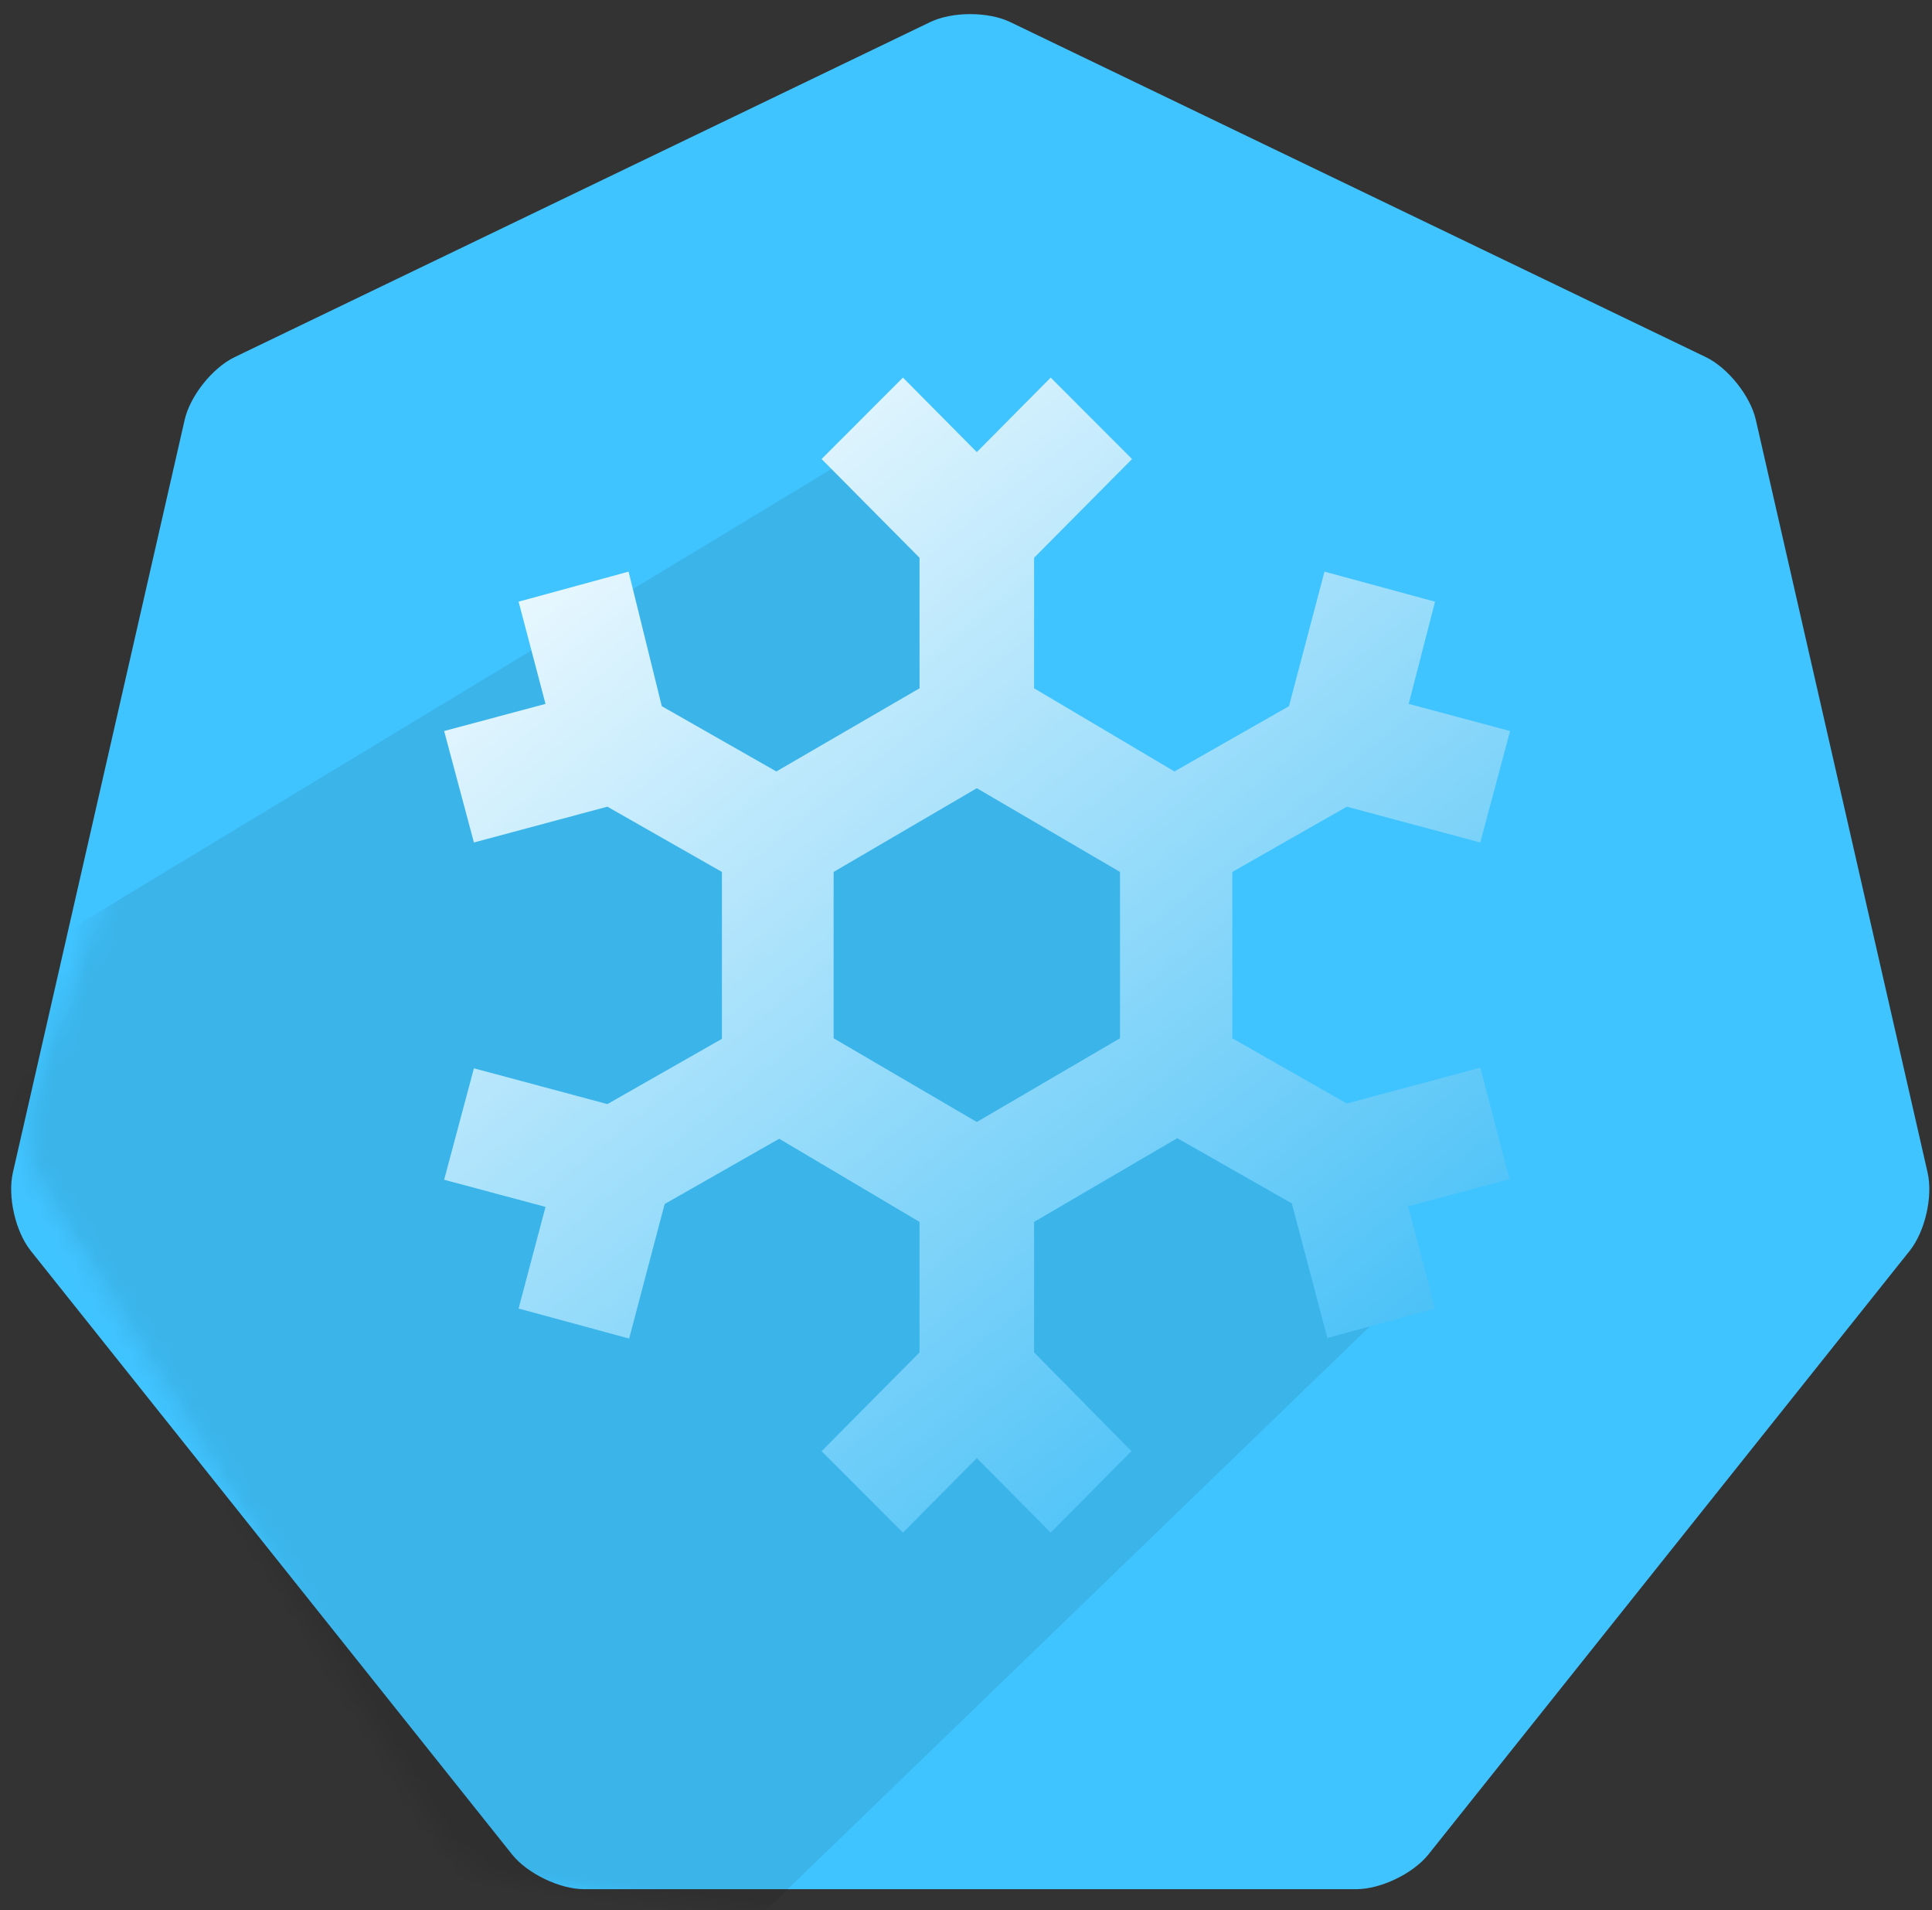 <?xml version="1.0" encoding="UTF-8"?>
<svg width="87px" height="86px" viewBox="0 0 87 86" version="1.1" xmlns="http://www.w3.org/2000/svg" xmlns:xlink="http://www.w3.org/1999/xlink">
    <rect x="0" y="0" width="87" height="86" fill="#333333" stroke="none"/>
    <title>Group</title>
    <defs>
        <path d="M41.886,0.995 C42.883,0.515 44.503,0.517 45.495,0.995 L76.816,16.078 C77.812,16.558 78.821,17.826 79.066,18.9 L86.802,52.791 C87.048,53.87 86.685,55.448 85.998,56.31 L64.324,83.489 C63.634,84.353 62.174,85.054 61.073,85.054 L26.309,85.054 C25.203,85.054 23.745,84.35 23.058,83.489 L1.383,56.31 C0.694,55.445 0.335,53.865 0.58,52.791 L8.316,18.9 C8.562,17.821 9.573,16.556 10.566,16.078 L41.886,0.995 Z" id="path-1"></path>
        <linearGradient x1="19.157%" y1="-9.048%" x2="116.355%" y2="122.248%" id="linearGradient-3">
            <stop stop-color="#FFFFFF" offset="0%"></stop>
            <stop stop-color="#03A9F4" offset="100%"></stop>
        </linearGradient>
    </defs>
    <g id="Page-1" stroke="none" stroke-width="1" fill="none" fill-rule="evenodd">
        <g id="Group">
            <g id="Rectangle-2">
                <g id="Mask" fill="#40C4FF" fill-rule="nonzero">
                    <path d="M41.886,0.995 C42.883,0.515 44.503,0.517 45.495,0.995 L76.816,16.078 C77.812,16.558 78.821,17.826 79.066,18.9 L86.802,52.791 C87.048,53.87 86.685,55.448 85.998,56.31 L64.324,83.489 C63.634,84.353 62.174,85.054 61.073,85.054 L26.309,85.054 C25.203,85.054 23.745,84.35 23.058,83.489 L1.383,56.31 C0.694,55.445 0.335,53.865 0.58,52.791 L8.316,18.9 C8.562,17.821 9.573,16.556 10.566,16.078 L41.886,0.995 Z" id="path-1"></path>
                </g>
                <g id="Path-Clipped">
                    <mask id="mask-2" fill="white">
                        <use xlink:href="#path-1"></use>
                    </mask>
                    <g id="path-1"></g>
                    <path d="M-7.548,51.985 L34.959,18.591 C46.663,32.918 52.638,41.085 52.885,43.094 C53.131,45.103 56.427,48.809 62.772,54.21 L28.501,96.571 L-7.548,51.985 Z" id="Path" fill="#000000" fill-rule="nonzero" opacity="0.29" mask="url(#mask-2)" transform="translate(27.612, 57.581) rotate(7) translate(-27.612, -57.581) "></path>
                </g>
            </g>
            <g id="snowflake" transform="translate(20, 17)" fill="url(#linearGradient-3)" fill-rule="nonzero">
                <g id="Group">
                    <path d="M46.659,31.07 L40.649,32.682 L35.491,29.744 L35.491,22.256 L40.649,19.318 L46.659,20.93 L48,15.912 L43.435,14.69 L44.621,10.088 L39.643,8.736 L38.044,14.794 L32.886,17.732 L26.566,13.988 L26.566,8.112 L30.977,3.666 L27.314,0 L23.987,3.354 L20.66,0 L16.997,3.666 L21.408,8.112 L21.408,13.988 L14.96,17.732 L9.801,14.794 L8.305,8.736 L3.353,10.088 L4.565,14.69 L0,15.912 L1.341,20.93 L7.351,19.318 L12.509,22.256 L12.509,29.77 L7.351,32.708 L1.341,31.096 L0,36.114 L4.565,37.336 L3.353,41.912 L8.331,43.264 L9.93,37.206 L15.089,34.268 L21.408,38.012 L21.408,43.888 L16.997,48.334 L20.66,52 L23.987,48.646 L27.314,52 L30.951,48.334 L26.566,43.888 L26.566,38.012 L33.015,34.242 L38.173,37.18 L39.772,43.238 L44.621,41.912 L43.409,37.31 L47.974,36.088 L46.659,31.07 M17.539,22.256 L23.987,18.486 L30.435,22.256 L30.435,29.744 L23.987,33.514 L17.539,29.744 L17.539,22.256 Z" id="Shape"></path>
                </g>
            </g>
        </g>
    </g>
</svg>